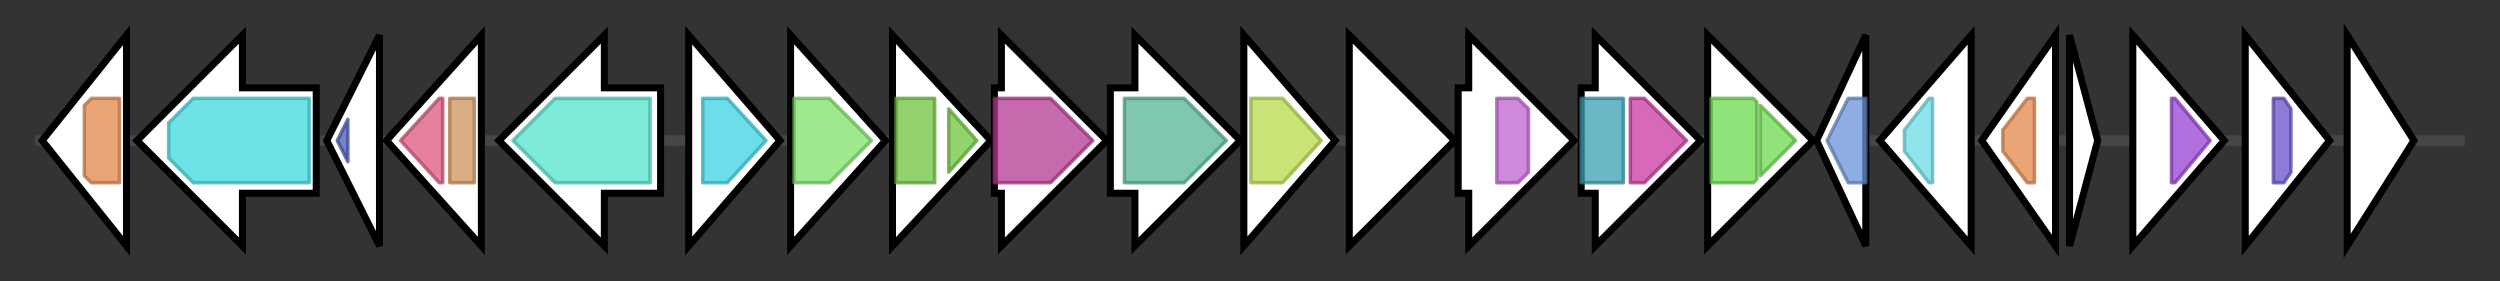 <svg version="1.1" baseProfile="full" xmlns="http://www.w3.org/2000/svg" width="711.5" height="80">
	<rect width="100%" height="100%" fill="#333333" stroke="none"/>
	<g>
		<line x1="10" y1="40.0" x2="701.5" y2="40.0" style="stroke:rgb(70,70,70); stroke-width:3 "/>
		<g>
			<title>
glycine-sarcosine methyltransferase</title>
			<polygon class="
glycine-sarcosine methyltransferase" points="12,40 36,10 36,70" fill="rgb(255,255,255)" fill-opacity="1.0" stroke="rgb(0,0,0)" stroke-width="2"  />
			<g>
				<title>Methyltransf_25 (PF13649)
"Methyltransferase domain"</title>
				<polygon class="PF13649" points="24,30 26,28 34,28 34,52 26,52 24,50" stroke-linejoin="round" width="10" height="24" fill="rgb(227,135,74)" stroke="rgb(181,108,59)" stroke-width="1" opacity="0.75" />
			</g>
		</g>
		<g>
			<title>
peptide synthase</title>
			<polygon class="
peptide synthase" points="90,25 69,25 69,10 39,40 69,70 69,55 90,55" fill="rgb(255,255,255)" fill-opacity="1.0" stroke="rgb(0,0,0)" stroke-width="2"  />
			<g>
				<title>AMP-binding (PF00501)
"AMP-binding enzyme"</title>
				<polygon class="PF00501" points="48,35 55,28 88,28 88,52 55,52 48,45" stroke-linejoin="round" width="40" height="24" fill="rgb(60,217,223)" stroke="rgb(48,173,178)" stroke-width="1" opacity="0.75" />
			</g>
		</g>
		<g>
			<title>
cyanate hydratase</title>
			<polygon class="
cyanate hydratase" points="93,40 108,10 108,70" fill="rgb(255,255,255)" fill-opacity="1.0" stroke="rgb(0,0,0)" stroke-width="2"  />
			<g>
				<title>Cyanate_lyase (PF02560)
"Cyanate lyase C-terminal domain"</title>
				<polygon class="PF02560" points="96,40 99,34 99,46" stroke-linejoin="round" width="6" height="24" fill="rgb(72,88,181)" stroke="rgb(57,70,144)" stroke-width="1" opacity="0.75" />
			</g>
		</g>
		<g>
			<title>
hypothetical protein</title>
			<polygon class="
hypothetical protein" points="110,40 137,10 137,70" fill="rgb(255,255,255)" fill-opacity="1.0" stroke="rgb(0,0,0)" stroke-width="2"  />
			<g>
				<title>MLTR_LBD (PF17765)
"MmyB-like transcription regulator ligand binding domain"</title>
				<polygon class="PF17765" points="114,40 125,28 126,28 126,52 125,52" stroke-linejoin="round" width="16" height="24" fill="rgb(220,87,126)" stroke="rgb(176,69,100)" stroke-width="1" opacity="0.75" />
			</g>
			<g>
				<title>HTH_31 (PF13560)
"Helix-turn-helix domain"</title>
				<rect class="PF13560" x="128" y="28" stroke-linejoin="round" width="7" height="24" fill="rgb(207,145,90)" stroke="rgb(165,116,72)" stroke-width="1" opacity="0.75" />
			</g>
		</g>
		<g>
			<title>
proline permease</title>
			<polygon class="
proline permease" points="188,25 172,25 172,10 142,40 172,70 172,55 188,55" fill="rgb(255,255,255)" fill-opacity="1.0" stroke="rgb(0,0,0)" stroke-width="2"  />
			<g>
				<title>AA_permease (PF00324)
"Amino acid permease"</title>
				<polygon class="PF00324" points="146,40 158,28 185,28 185,52 158,52" stroke-linejoin="round" width="43" height="24" fill="rgb(82,225,201)" stroke="rgb(65,180,160)" stroke-width="1" opacity="0.75" />
			</g>
		</g>
		<g>
			<title>dcsA
hypothetical protein</title>
			<polygon class="dcsA
hypothetical protein" points="196,10 222,40 196,70" fill="rgb(255,255,255)" fill-opacity="1.0" stroke="rgb(0,0,0)" stroke-width="2"  />
			<g>
				<title>YqcI_YcgG (PF08892)
"YqcI/YcgG family"</title>
				<polygon class="PF08892" points="200,28 207,28 218,40 207,52 200,52" stroke-linejoin="round" width="21" height="24" fill="rgb(58,210,225)" stroke="rgb(46,168,180)" stroke-width="1" opacity="0.75" />
			</g>
		</g>
		<g>
			<title>dcsB
arginase</title>
			<polygon class="dcsB
arginase" points="225,10 252,40 225,70" fill="rgb(255,255,255)" fill-opacity="1.0" stroke="rgb(0,0,0)" stroke-width="2"  />
			<g>
				<title>Arginase (PF00491)
"Arginase family"</title>
				<polygon class="PF00491" points="226,28 236,28 248,40 236,52 226,52" stroke-linejoin="round" width="25" height="24" fill="rgb(126,224,107)" stroke="rgb(100,179,85)" stroke-width="1" opacity="0.75" />
			</g>
		</g>
		<g>
			<title>dcsC
diaminopimelate epimerase</title>
			<polygon class="dcsC
diaminopimelate epimerase" points="254,10 282,40 254,70" fill="rgb(255,255,255)" fill-opacity="1.0" stroke="rgb(0,0,0)" stroke-width="2"  />
			<g>
				<title>DAP_epimerase (PF01678)
"Diaminopimelate epimerase"</title>
				<rect class="PF01678" x="255" y="28" stroke-linejoin="round" width="11" height="24" fill="rgb(111,196,62)" stroke="rgb(88,156,49)" stroke-width="1" opacity="0.75" />
			</g>
			<g>
				<title>DAP_epimerase (PF01678)
"Diaminopimelate epimerase"</title>
				<polygon class="PF01678" points="270,31 278,40 270,49" stroke-linejoin="round" width="11" height="24" fill="rgb(111,196,62)" stroke="rgb(88,156,49)" stroke-width="1" opacity="0.75" />
			</g>
		</g>
		<g>
			<title>dcsD
cysteine synthase</title>
			<polygon class="dcsD
cysteine synthase" points="283,25 285,25 285,10 315,40 285,70 285,55 283,55" fill="rgb(255,255,255)" fill-opacity="1.0" stroke="rgb(0,0,0)" stroke-width="2"  />
			<g>
				<title>PALP (PF00291)
"Pyridoxal-phosphate dependent enzyme"</title>
				<polygon class="PF00291" points="283,28 299,28 311,40 311,40 299,52 283,52" stroke-linejoin="round" width="28" height="24" fill="rgb(180,55,145)" stroke="rgb(144,44,116)" stroke-width="1" opacity="0.75" />
			</g>
		</g>
		<g>
			<title>dcsE
homoserine O-acetyltransferase</title>
			<polygon class="dcsE
homoserine O-acetyltransferase" points="316,25 323,25 323,10 353,40 323,70 323,55 316,55" fill="rgb(255,255,255)" fill-opacity="1.0" stroke="rgb(0,0,0)" stroke-width="2"  />
			<g>
				<title>Abhydrolase_1 (PF00561)
"alpha/beta hydrolase fold"</title>
				<polygon class="PF00561" points="320,28 337,28 349,40 337,52 320,52" stroke-linejoin="round" width="31" height="24" fill="rgb(86,180,151)" stroke="rgb(68,144,120)" stroke-width="1" opacity="0.75" />
			</g>
		</g>
		<g>
			<title>dcsF
short chain dehydrogenase</title>
			<polygon class="dcsF
short chain dehydrogenase" points="354,10 380,40 354,70" fill="rgb(255,255,255)" fill-opacity="1.0" stroke="rgb(0,0,0)" stroke-width="2"  />
			<g>
				<title>adh_short (PF00106)
"short chain dehydrogenase"</title>
				<polygon class="PF00106" points="356,28 365,28 376,40 376,40 365,52 356,52" stroke-linejoin="round" width="20" height="24" fill="rgb(182,219,73)" stroke="rgb(145,175,58)" stroke-width="1" opacity="0.75" />
			</g>
		</g>
		<g>
			<title>dcsG
hypothetical protein</title>
			<polygon class="dcsG
hypothetical protein" points="384,25 384,25 384,10 414,40 384,70 384,55 384,55" fill="rgb(255,255,255)" fill-opacity="1.0" stroke="rgb(0,0,0)" stroke-width="2"  />
		</g>
		<g>
			<title>dcsH
hypothetical protein</title>
			<polygon class="dcsH
hypothetical protein" points="415,25 418,25 418,10 448,40 418,70 418,55 415,55" fill="rgb(255,255,255)" fill-opacity="1.0" stroke="rgb(0,0,0)" stroke-width="2"  />
			<g>
				<title>CPSase_L_D2 (PF02786)
"Carbamoyl-phosphate synthase L chain, ATP binding domain"</title>
				<polygon class="PF02786" points="426,28 432,28 435,31 435,49 432,52 426,52" stroke-linejoin="round" width="9" height="24" fill="rgb(190,97,205)" stroke="rgb(151,77,164)" stroke-width="1" opacity="0.75" />
			</g>
		</g>
		<g>
			<title>dcsI
D-alanyl-D-alanine ligase</title>
			<polygon class="dcsI
D-alanyl-D-alanine ligase" points="450,25 454,25 454,10 484,40 454,70 454,55 450,55" fill="rgb(255,255,255)" fill-opacity="1.0" stroke="rgb(0,0,0)" stroke-width="2"  />
			<g>
				<title>Dala_Dala_lig_N (PF01820)
"D-ala D-ala ligase N-terminus"</title>
				<rect class="PF01820" x="450" y="28" stroke-linejoin="round" width="12" height="24" fill="rgb(55,160,179)" stroke="rgb(44,127,143)" stroke-width="1" opacity="0.75" />
			</g>
			<g>
				<title>Dala_Dala_lig_C (PF07478)
"D-ala D-ala ligase C-terminus"</title>
				<polygon class="PF07478" points="464,28 468,28 480,40 468,52 464,52" stroke-linejoin="round" width="19" height="24" fill="rgb(202,54,160)" stroke="rgb(161,43,127)" stroke-width="1" opacity="0.75" />
			</g>
		</g>
		<g>
			<title>dcsJ
membrane protein</title>
			<polygon class="dcsJ
membrane protein" points="486,25 486,25 486,10 516,40 486,70 486,55 486,55" fill="rgb(255,255,255)" fill-opacity="1.0" stroke="rgb(0,0,0)" stroke-width="2"  />
			<g>
				<title>EamA (PF00892)
"EamA-like transporter family"</title>
				<polygon class="PF00892" points="487,28 499,28 500,29 500,51 499,52 487,52" stroke-linejoin="round" width="13" height="24" fill="rgb(105,217,77)" stroke="rgb(84,173,61)" stroke-width="1" opacity="0.75" />
			</g>
			<g>
				<title>EamA (PF00892)
"EamA-like transporter family"</title>
				<polygon class="PF00892" points="501,30 511,40 501,50" stroke-linejoin="round" width="13" height="24" fill="rgb(105,217,77)" stroke="rgb(84,173,61)" stroke-width="1" opacity="0.75" />
			</g>
		</g>
		<g>
			<title>
acetyltransferase</title>
			<polygon class="
acetyltransferase" points="517,40 531,10 531,70" fill="rgb(255,255,255)" fill-opacity="1.0" stroke="rgb(0,0,0)" stroke-width="2"  />
			<g>
				<title>Acetyltransf_3 (PF13302)
"Acetyltransferase (GNAT) domain"</title>
				<polygon class="PF13302" points="520,40 526,28 531,28 531,52 526,52" stroke-linejoin="round" width="12" height="24" fill="rgb(105,146,215)" stroke="rgb(84,116,172)" stroke-width="1" opacity="0.75" />
			</g>
		</g>
		<g>
			<title>
aminoglycoside phosphotransferase</title>
			<polygon class="
aminoglycoside phosphotransferase" points="535,40 561,10 561,70" fill="rgb(255,255,255)" fill-opacity="1.0" stroke="rgb(0,0,0)" stroke-width="2"  />
			<g>
				<title>APH (PF01636)
"Phosphotransferase enzyme family"</title>
				<polygon class="PF01636" points="542,37 549,28 550,28 550,52 549,52 542,43" stroke-linejoin="round" width="8" height="24" fill="rgb(106,220,228)" stroke="rgb(84,176,182)" stroke-width="1" opacity="0.75" />
			</g>
		</g>
		<g>
			<title>
methyltransferase</title>
			<polygon class="
methyltransferase" points="564,40 585,10 585,70" fill="rgb(255,255,255)" fill-opacity="1.0" stroke="rgb(0,0,0)" stroke-width="2"  />
			<g>
				<title>Methyltransf_25 (PF13649)
"Methyltransferase domain"</title>
				<polygon class="PF13649" points="570,37 577,28 579,28 579,52 577,52 570,43" stroke-linejoin="round" width="9" height="24" fill="rgb(227,135,74)" stroke="rgb(181,108,59)" stroke-width="1" opacity="0.75" />
			</g>
		</g>
		<g>
			<title>
hypothetical protein</title>
			<polygon class="
hypothetical protein" points="589,10 597,40 589,70" fill="rgb(255,255,255)" fill-opacity="1.0" stroke="rgb(0,0,0)" stroke-width="2"  />
		</g>
		<g>
			<title>
lipoprotein</title>
			<polygon class="
lipoprotein" points="607,10 633,40 607,70" fill="rgb(255,255,255)" fill-opacity="1.0" stroke="rgb(0,0,0)" stroke-width="2"  />
			<g>
				<title>DUF4232 (PF14016)
"Protein of unknown function (DUF4232)"</title>
				<polygon class="PF14016" points="618,28 619,28 629,40 619,52 618,52" stroke-linejoin="round" width="13" height="24" fill="rgb(149,65,211)" stroke="rgb(119,51,168)" stroke-width="1" opacity="0.75" />
			</g>
		</g>
		<g>
			<title>
transcriptional regulator</title>
			<polygon class="
transcriptional regulator" points="639,10 663,40 639,70" fill="rgb(255,255,255)" fill-opacity="1.0" stroke="rgb(0,0,0)" stroke-width="2"  />
			<g>
				<title>HTH_3 (PF01381)
"Helix-turn-helix"</title>
				<polygon class="PF01381" points="647,28 650,28 652,31 652,49 650,52 647,52" stroke-linejoin="round" width="5" height="24" fill="rgb(105,79,202)" stroke="rgb(83,63,161)" stroke-width="1" opacity="0.75" />
			</g>
		</g>
		<g>
			<title>
hypothetical protein</title>
			<polygon class="
hypothetical protein" points="668,10 687,40 668,70" fill="rgb(255,255,255)" fill-opacity="1.0" stroke="rgb(0,0,0)" stroke-width="2"  />
		</g>
	</g>
</svg>
